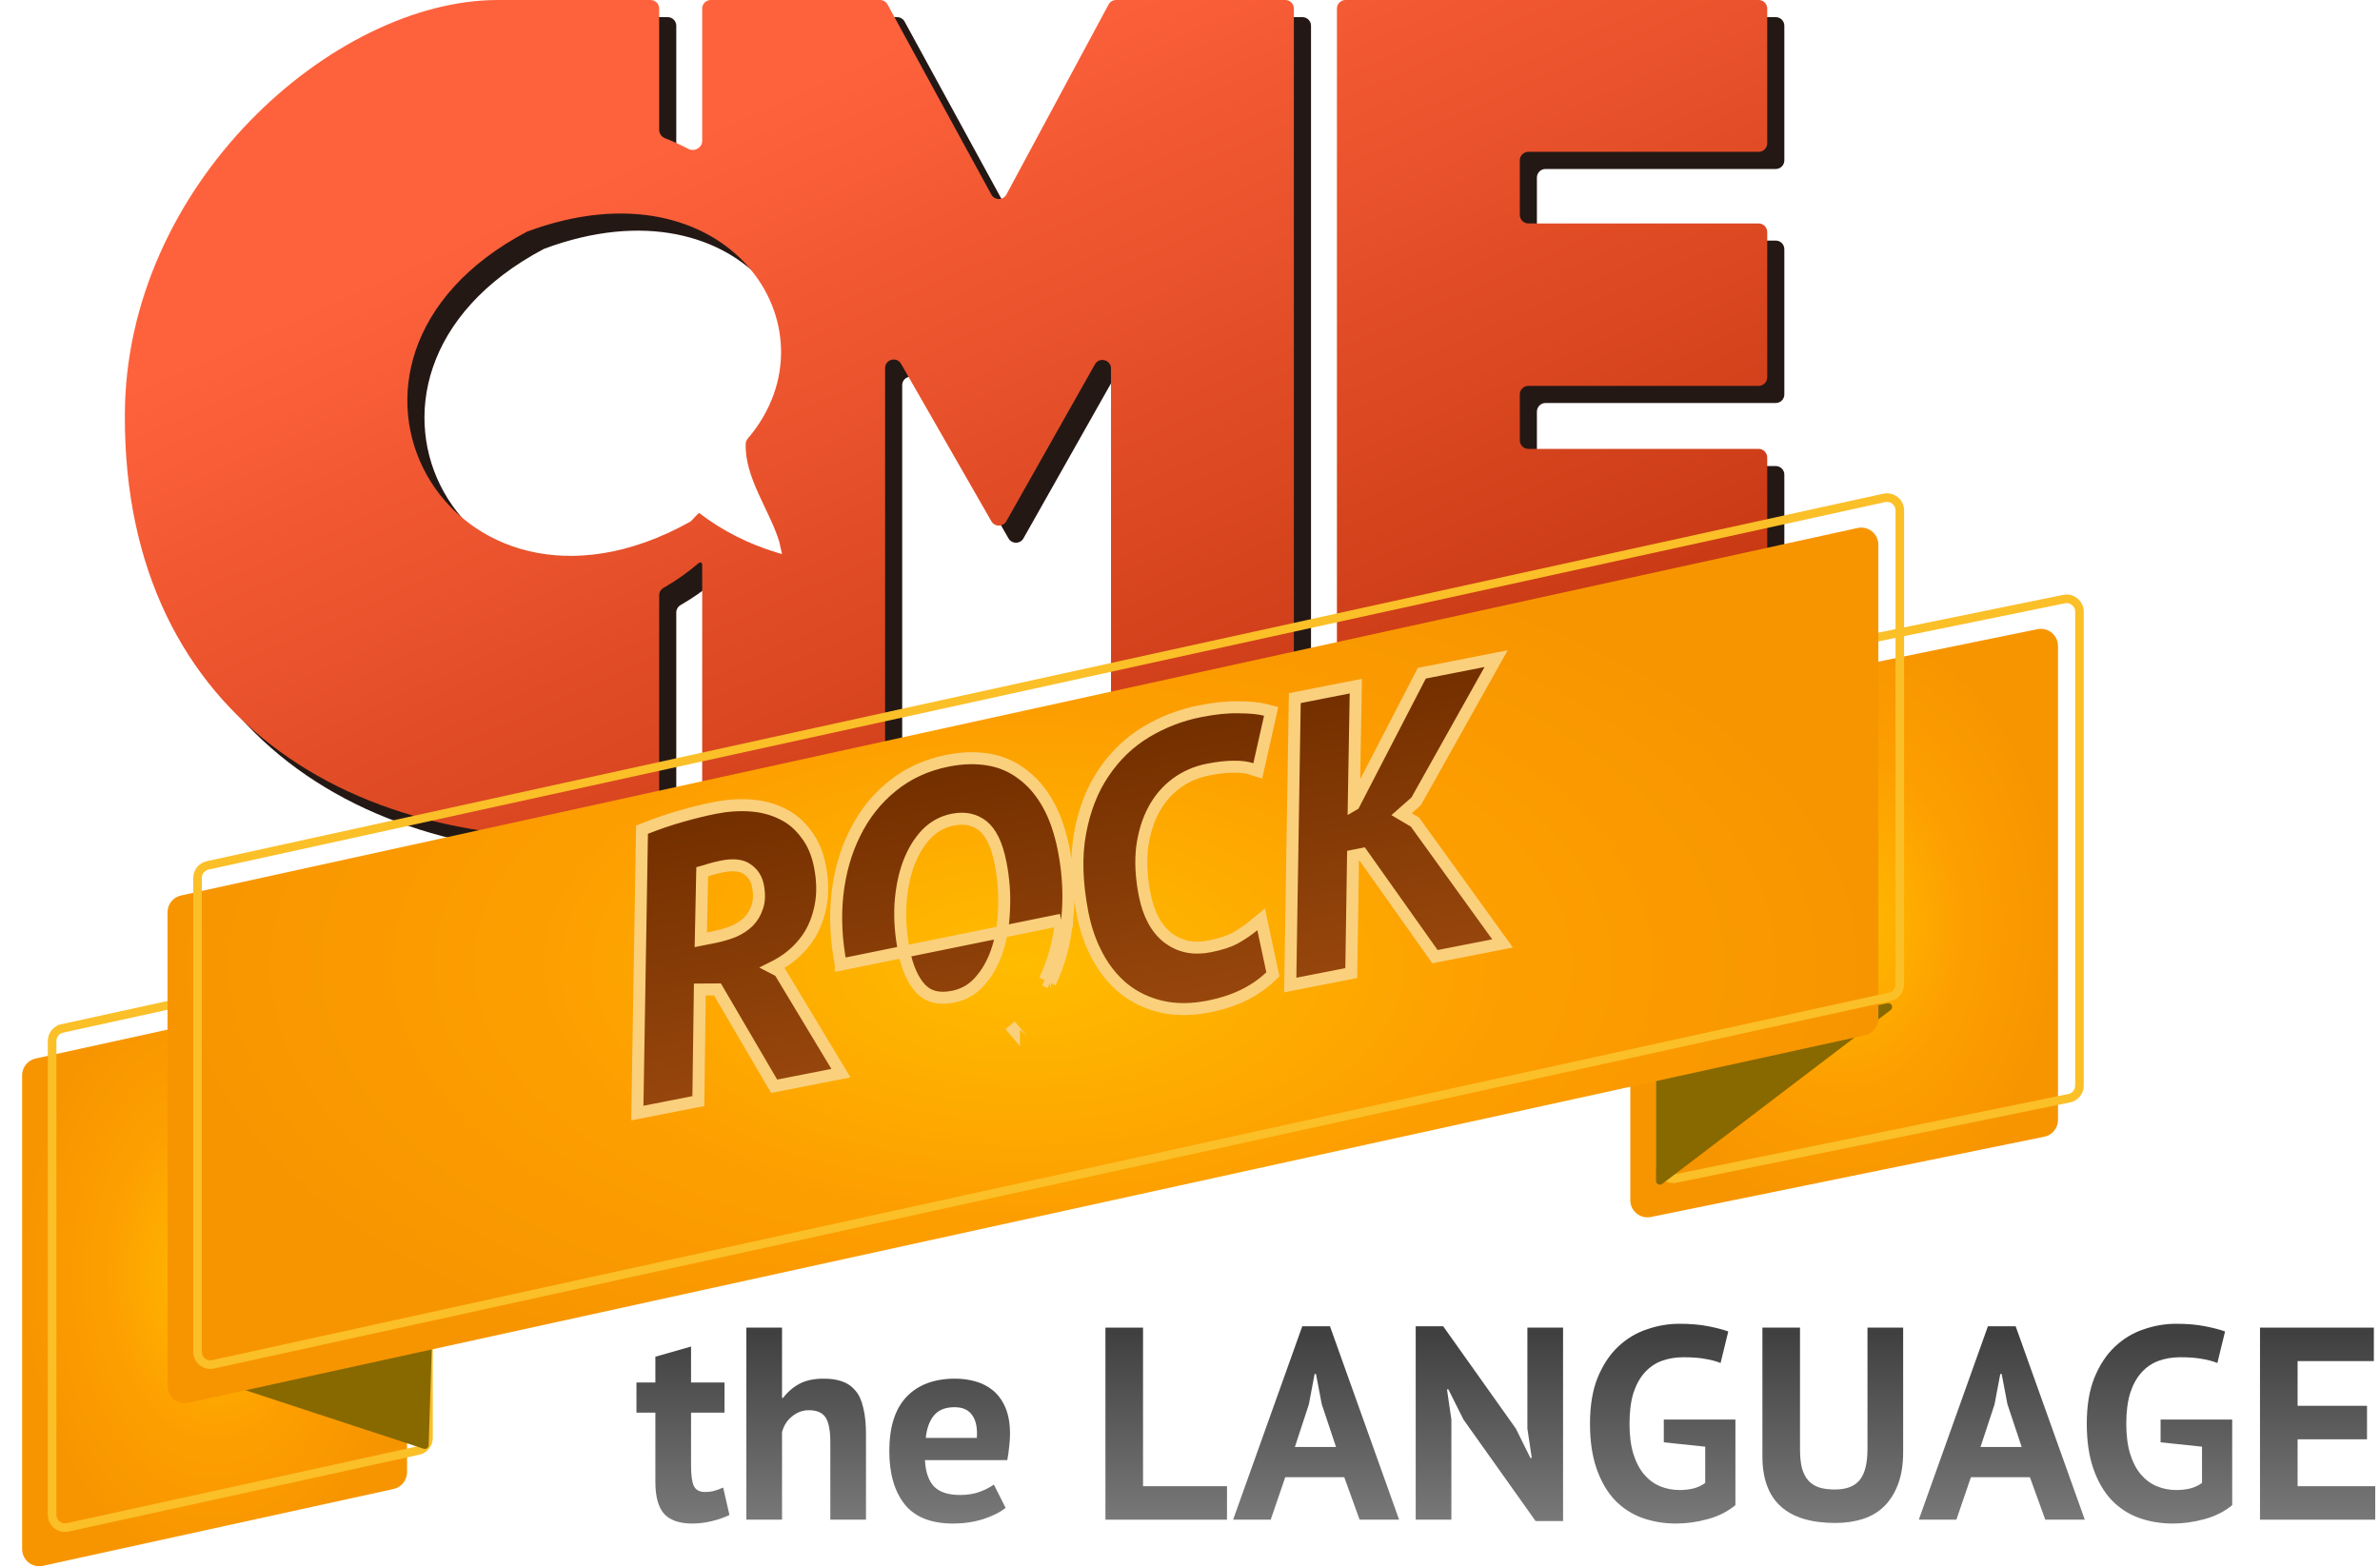 <svg width="79" height="52" viewBox="0 0 79 52" fill="none" xmlns="http://www.w3.org/2000/svg">
<path d="M44.945 27.916C44.945 28.073 45.072 28.2 45.229 28.2H58.944C59.101 28.2 59.228 28.073 59.228 27.916V15.754C59.228 15.597 59.101 15.47 58.944 15.47H51.3C51.143 15.47 51.015 15.342 51.015 15.185V13.662C51.015 13.505 51.143 13.377 51.3 13.377H58.944C59.101 13.377 59.228 13.25 59.228 13.093V8.271C59.228 8.113 59.101 7.986 58.944 7.986H51.3C51.143 7.986 51.015 7.858 51.015 7.701V5.893C51.015 5.736 51.143 5.609 51.3 5.609H58.944C59.101 5.609 59.228 5.481 59.228 5.324V0.854C59.228 0.697 59.101 0.569 58.944 0.569H45.229C45.072 0.569 44.945 0.697 44.945 0.854V27.916ZM33.974 7.026C33.867 7.225 33.582 7.225 33.474 7.027L30.028 0.718C29.978 0.626 29.882 0.569 29.778 0.569H24.161C24.004 0.569 23.877 0.697 23.877 0.854V5.247C23.877 5.473 23.62 5.617 23.419 5.512C23.176 5.385 22.893 5.253 22.647 5.159C22.53 5.115 22.448 5.005 22.448 4.881V0.854C22.448 0.697 22.321 0.569 22.163 0.569H17.092C11.639 0.569 4.712 6.701 4.712 14.372C4.685 24.6 12.662 29.258 22.195 28.229C22.339 28.213 22.448 28.091 22.448 27.947V20.332C22.448 20.227 22.506 20.132 22.597 20.08C22.991 19.855 23.371 19.588 23.735 19.28C23.822 19.206 23.877 19.226 23.877 19.34C23.878 20.473 23.877 26.54 23.877 27.92C23.877 28.078 24.004 28.2 24.161 28.2H29.662C29.82 28.2 29.947 28.073 29.947 27.916V12.788C29.947 12.496 30.333 12.394 30.479 12.646L33.477 17.873C33.586 18.064 33.863 18.063 33.971 17.871L36.913 12.663C37.057 12.408 37.446 12.51 37.446 12.803V27.916C37.446 28.073 37.573 28.2 37.73 28.2H43.232C43.389 28.2 43.517 28.073 43.517 27.916V0.854C43.517 0.697 43.389 0.569 43.232 0.569H37.616C37.511 0.569 37.415 0.627 37.365 0.719L33.974 7.026ZM26.311 18.897C25.429 18.625 24.57 18.207 23.776 17.598C23.761 17.587 23.594 17.774 23.526 17.847C23.51 17.864 23.49 17.879 23.47 17.891C15.486 22.334 9.975 12.527 18.057 8.26C24.685 5.79 28.512 11.46 25.39 15.127C25.35 15.174 25.323 15.233 25.321 15.295C25.282 16.429 26.118 17.504 26.436 18.556C26.444 18.582 26.529 18.961 26.525 18.96C26.453 18.94 26.382 18.919 26.311 18.897Z" fill="#241815"/>
<path d="M44.377 27.346C44.377 27.503 44.504 27.631 44.661 27.631H58.376C58.533 27.631 58.66 27.503 58.66 27.346V15.185C58.66 15.028 58.533 14.9 58.376 14.9H50.732C50.575 14.9 50.447 14.773 50.447 14.616V13.093C50.447 12.935 50.575 12.808 50.732 12.808H58.376C58.533 12.808 58.66 12.681 58.66 12.524V7.701C58.66 7.544 58.533 7.417 58.376 7.417H50.732C50.575 7.417 50.447 7.289 50.447 7.132V5.324C50.447 5.167 50.575 5.039 50.732 5.039H58.376C58.533 5.039 58.66 4.912 58.66 4.755V0.285C58.66 0.127 58.533 0 58.376 0H44.661C44.504 0 44.377 0.127 44.377 0.285V27.346ZM33.406 6.456C33.299 6.655 33.014 6.656 32.906 6.458L29.46 0.148C29.41 0.057 29.314 0 29.21 0H23.593C23.436 0 23.308 0.127 23.308 0.285V4.677C23.308 4.904 23.052 5.048 22.851 4.943C22.608 4.816 22.325 4.684 22.078 4.59C21.962 4.546 21.88 4.436 21.88 4.311V0.285C21.88 0.127 21.753 0 21.595 0H16.524C11.07 0 4.144 6.132 4.144 13.802C4.117 24.031 12.094 28.689 21.627 27.659C21.771 27.644 21.88 27.522 21.88 27.378V19.763C21.88 19.658 21.938 19.562 22.029 19.51C22.422 19.286 22.803 19.019 23.167 18.711C23.253 18.637 23.309 18.657 23.309 18.771C23.31 19.903 23.309 25.97 23.308 27.351C23.308 27.508 23.436 27.631 23.593 27.631H29.094C29.251 27.631 29.379 27.503 29.379 27.346V12.219C29.379 11.927 29.765 11.824 29.91 12.077L32.908 17.303C33.018 17.495 33.295 17.494 33.403 17.302L36.345 12.093C36.489 11.838 36.878 11.941 36.878 12.233V27.346C36.878 27.503 37.005 27.631 37.162 27.631H42.664C42.821 27.631 42.948 27.503 42.948 27.346V0.285C42.948 0.127 42.821 0 42.664 0H37.048C36.943 0 36.847 0.058 36.797 0.15L33.406 6.456ZM25.743 18.328C24.861 18.055 24.002 17.638 23.208 17.029C23.193 17.017 23.026 17.205 22.958 17.277C22.942 17.295 22.922 17.31 22.901 17.322C14.918 21.765 9.407 11.958 17.489 7.691C24.117 5.221 27.944 10.891 24.822 14.558C24.782 14.605 24.755 14.664 24.753 14.726C24.713 15.859 25.55 16.934 25.868 17.987C25.876 18.012 25.96 18.392 25.957 18.391C25.885 18.371 25.814 18.349 25.743 18.328Z" fill="url(#paint0_linear_385_2681)"/>
<g filter="url(#filter0_d_385_2681)">
<g filter="url(#filter1_i_385_2681)">
<path d="M1.588 33.416C1.588 33.148 1.774 32.917 2.035 32.86L13.674 30.309C14.029 30.231 14.365 30.501 14.365 30.865V46.592C14.365 46.859 14.179 47.091 13.918 47.148L2.279 49.699C1.924 49.777 1.588 49.507 1.588 49.143V33.416Z" fill="url(#paint1_radial_385_2681)"/>
</g>
<path d="M1.73 33.416C1.73 33.215 1.87 33.042 2.066 32.999L2.035 32.86L2.066 32.999L13.705 30.448C13.971 30.389 14.223 30.592 14.223 30.865V46.592C14.223 46.793 14.083 46.966 13.887 47.009L2.249 49.56C1.982 49.619 1.73 49.416 1.73 49.143V33.416Z" stroke="#FBBF28" stroke-width="0.285"/>
<g filter="url(#filter2_i_385_2681)">
<path d="M69.166 19.167C69.166 18.807 68.836 18.537 68.483 18.609L55.425 21.273C55.16 21.327 54.969 21.56 54.969 21.831V37.562C54.969 37.922 55.299 38.191 55.652 38.12L68.711 35.455C68.976 35.401 69.166 35.168 69.166 34.898V19.167Z" fill="url(#paint2_radial_385_2681)"/>
</g>
<path d="M69.024 19.167C69.024 18.897 68.776 18.695 68.512 18.748L55.453 21.413C55.254 21.453 55.111 21.628 55.111 21.831V37.562C55.111 37.832 55.359 38.034 55.624 37.98L68.682 35.316C68.881 35.276 69.024 35.101 69.024 34.898V19.167Z" stroke="#FBBF28" stroke-width="0.285"/>
<path d="M55.174 38.159L62.756 32.389C62.864 32.306 62.785 32.135 62.652 32.162L55.071 33.736C55.011 33.748 54.969 33.8 54.969 33.861V38.057C54.969 38.163 55.09 38.223 55.174 38.159Z" fill="#886900"/>
<path d="M14.061 46.95L6.848 44.582C6.725 44.541 6.733 44.365 6.858 44.336L14.203 42.626C14.285 42.607 14.362 42.67 14.36 42.754L14.229 46.833C14.226 46.918 14.142 46.977 14.061 46.95Z" fill="#886900"/>
<g filter="url(#filter3_i_385_2681)">
<path d="M6.415 28.004C6.415 27.736 6.601 27.505 6.862 27.448L62.512 15.25C62.867 15.172 63.203 15.443 63.203 15.806V31.533C63.203 31.801 63.017 32.032 62.756 32.089L7.106 44.287C6.751 44.365 6.415 44.095 6.415 43.731V28.004Z" fill="url(#paint3_radial_385_2681)"/>
</g>
<path d="M6.557 28.004C6.557 27.803 6.697 27.63 6.892 27.587L62.542 15.389C62.809 15.331 63.061 15.534 63.061 15.806V31.533C63.061 31.734 62.921 31.907 62.725 31.95L7.075 44.148C6.809 44.207 6.557 44.004 6.557 43.731V28.004Z" stroke="#FBBF28" stroke-width="0.285"/>
</g>
<path d="M21.126 45.889H21.754V45.033L22.938 44.696V45.889H24.049V46.891H22.938V48.64C22.938 48.956 22.968 49.183 23.029 49.323C23.096 49.456 23.217 49.523 23.393 49.523C23.515 49.523 23.618 49.511 23.703 49.487C23.794 49.462 23.894 49.426 24.004 49.377L24.213 50.288C24.049 50.367 23.858 50.434 23.639 50.489C23.421 50.543 23.199 50.571 22.975 50.571C22.556 50.571 22.246 50.464 22.046 50.252C21.851 50.033 21.754 49.678 21.754 49.186V46.891H21.126V45.889Z" fill="url(#paint4_linear_385_2681)"/>
<path d="M27.561 50.443V47.857C27.561 47.486 27.51 47.219 27.407 47.055C27.303 46.891 27.115 46.809 26.842 46.809C26.642 46.809 26.456 46.879 26.286 47.019C26.122 47.152 26.013 47.325 25.958 47.538V50.443H24.774V44.068H25.958V46.399H25.995C26.141 46.205 26.32 46.05 26.532 45.935C26.745 45.82 27.015 45.762 27.343 45.762C27.573 45.762 27.777 45.792 27.953 45.853C28.129 45.914 28.275 46.014 28.39 46.154C28.512 46.293 28.6 46.484 28.654 46.727C28.715 46.964 28.745 47.259 28.745 47.611V50.443H27.561Z" fill="url(#paint5_linear_385_2681)"/>
<path d="M33.38 50.051C33.198 50.197 32.949 50.322 32.633 50.425C32.324 50.522 31.993 50.571 31.641 50.571C30.906 50.571 30.369 50.358 30.029 49.933C29.689 49.502 29.519 48.913 29.519 48.166C29.519 47.365 29.71 46.764 30.093 46.363C30.475 45.962 31.012 45.762 31.704 45.762C31.935 45.762 32.16 45.792 32.378 45.853C32.597 45.914 32.791 46.014 32.961 46.154C33.131 46.293 33.268 46.481 33.371 46.718C33.474 46.955 33.526 47.249 33.526 47.602C33.526 47.729 33.517 47.866 33.499 48.011C33.486 48.157 33.465 48.309 33.435 48.467H30.703C30.721 48.849 30.818 49.138 30.994 49.332C31.176 49.526 31.468 49.623 31.868 49.623C32.117 49.623 32.339 49.587 32.533 49.514C32.734 49.435 32.885 49.356 32.989 49.277L33.38 50.051ZM31.686 46.709C31.377 46.709 31.146 46.803 30.994 46.991C30.848 47.174 30.76 47.419 30.73 47.729H32.424C32.448 47.401 32.397 47.149 32.269 46.973C32.148 46.797 31.953 46.709 31.686 46.709Z" fill="url(#paint6_linear_385_2681)"/>
<path d="M40.728 50.443H36.693V44.068H37.941V49.332H40.728V50.443Z" fill="url(#paint7_linear_385_2681)"/>
<path d="M44.62 49.032H42.662L42.179 50.443H40.931L43.227 44.022H44.146L46.441 50.443H45.13L44.62 49.032ZM42.981 48.03H44.347L43.873 46.609L43.682 45.607H43.636L43.445 46.618L42.981 48.03Z" fill="url(#paint8_linear_385_2681)"/>
<path d="M48.577 47.119L48.076 46.117H48.03L48.176 47.119V50.443H46.992V44.022H47.903L50.316 47.419L50.799 48.394H50.845L50.699 47.419V44.068H51.883V50.489H50.972L48.577 47.119Z" fill="url(#paint9_linear_385_2681)"/>
<path d="M55.227 47.119H57.604V49.96C57.349 50.173 57.043 50.328 56.684 50.425C56.332 50.522 55.983 50.571 55.637 50.571C55.23 50.571 54.851 50.507 54.499 50.379C54.153 50.252 53.852 50.054 53.597 49.787C53.342 49.514 53.142 49.168 52.996 48.749C52.85 48.33 52.777 47.832 52.777 47.255C52.777 46.654 52.862 46.144 53.032 45.725C53.209 45.3 53.436 44.957 53.715 44.696C54.001 44.429 54.32 44.238 54.672 44.123C55.024 44.001 55.382 43.94 55.746 43.94C56.111 43.94 56.429 43.968 56.703 44.022C56.982 44.077 57.204 44.135 57.367 44.195L57.112 45.243C56.961 45.182 56.791 45.136 56.602 45.106C56.414 45.07 56.175 45.051 55.883 45.051C55.622 45.051 55.382 45.091 55.164 45.17C54.945 45.249 54.754 45.379 54.59 45.562C54.432 45.738 54.307 45.965 54.216 46.245C54.131 46.524 54.089 46.864 54.089 47.265C54.089 47.647 54.131 47.978 54.216 48.257C54.301 48.531 54.42 48.758 54.572 48.94C54.723 49.117 54.899 49.247 55.1 49.332C55.306 49.417 55.525 49.459 55.755 49.459C55.913 49.459 56.068 49.441 56.22 49.405C56.372 49.362 56.499 49.302 56.602 49.223V48.02L55.227 47.875V47.119Z" fill="url(#paint10_linear_385_2681)"/>
<path d="M61.988 44.068H63.172V48.184C63.172 48.597 63.118 48.953 63.008 49.25C62.899 49.547 62.747 49.793 62.553 49.988C62.359 50.182 62.122 50.325 61.843 50.416C61.563 50.507 61.257 50.552 60.923 50.552C59.308 50.552 58.5 49.815 58.5 48.339V44.068H59.748V48.093C59.748 48.342 59.769 48.555 59.812 48.731C59.86 48.901 59.933 49.041 60.03 49.15C60.127 49.253 60.249 49.329 60.395 49.377C60.54 49.42 60.71 49.441 60.905 49.441C61.287 49.441 61.563 49.335 61.733 49.123C61.903 48.91 61.988 48.567 61.988 48.093V44.068Z" fill="url(#paint11_linear_385_2681)"/>
<path d="M67.379 49.032H65.421L64.939 50.443H63.691L65.986 44.022H66.906L69.201 50.443H67.89L67.379 49.032ZM65.74 48.03H67.106L66.633 46.609L66.442 45.607H66.396L66.205 46.618L65.74 48.03Z" fill="url(#paint12_linear_385_2681)"/>
<path d="M71.717 47.119H74.094V49.96C73.839 50.173 73.532 50.328 73.174 50.425C72.822 50.522 72.473 50.571 72.126 50.571C71.72 50.571 71.34 50.507 70.988 50.379C70.642 50.252 70.341 50.054 70.086 49.787C69.831 49.514 69.631 49.168 69.485 48.749C69.34 48.33 69.267 47.832 69.267 47.255C69.267 46.654 69.352 46.144 69.522 45.725C69.698 45.3 69.925 44.957 70.205 44.696C70.49 44.429 70.809 44.238 71.161 44.123C71.513 44.001 71.871 43.94 72.236 43.94C72.6 43.94 72.919 43.968 73.192 44.022C73.471 44.077 73.693 44.135 73.857 44.195L73.602 45.243C73.45 45.182 73.28 45.136 73.092 45.106C72.904 45.07 72.664 45.051 72.372 45.051C72.111 45.051 71.871 45.091 71.653 45.17C71.434 45.249 71.243 45.379 71.079 45.562C70.921 45.738 70.797 45.965 70.706 46.245C70.621 46.524 70.578 46.864 70.578 47.265C70.578 47.647 70.621 47.978 70.706 48.257C70.791 48.531 70.909 48.758 71.061 48.94C71.213 49.117 71.389 49.247 71.589 49.332C71.796 49.417 72.014 49.459 72.245 49.459C72.403 49.459 72.558 49.441 72.709 49.405C72.861 49.362 72.989 49.302 73.092 49.223V48.02L71.717 47.875V47.119Z" fill="url(#paint13_linear_385_2681)"/>
<path d="M75.017 44.068H78.796V45.179H76.265V46.663H78.569V47.775H76.265V49.332H78.842V50.443H75.017V44.068Z" fill="url(#paint14_linear_385_2681)"/>
<path d="M35.42 30.552C35.504 29.797 35.468 29.018 35.312 28.216C35.195 27.617 35.02 27.105 34.782 26.685C34.547 26.268 34.261 25.934 33.923 25.69C33.591 25.436 33.212 25.276 32.788 25.209C32.377 25.142 31.936 25.156 31.467 25.248C30.754 25.388 30.131 25.673 29.604 26.105C29.088 26.523 28.678 27.043 28.375 27.661C28.071 28.27 27.878 28.953 27.794 29.707L27.794 29.709C27.716 30.454 27.755 31.224 27.91 32.017L27.91 32.018L35.222 30.531M35.42 30.552C35.42 30.553 35.42 30.553 35.42 30.553L35.222 30.531M35.42 30.552C35.42 30.552 35.42 30.552 35.42 30.551L35.222 30.531M35.42 30.552C35.345 31.305 35.158 31.995 34.857 32.62M35.222 30.531C35.149 31.264 34.967 31.932 34.678 32.534M34.857 32.62C34.857 32.62 34.857 32.62 34.858 32.62L34.678 32.534M34.857 32.62C34.857 32.62 34.857 32.62 34.857 32.62L34.678 32.534M34.857 32.62L34.678 32.534M21.433 27.492L21.31 27.541L21.308 27.673L21.159 36.7L21.155 36.946L21.396 36.899L23.021 36.58L23.18 36.549L23.182 36.388L23.23 32.846L23.815 32.842L25.625 35.934L25.696 36.056L25.835 36.029L27.635 35.676L27.914 35.621L27.767 35.378L25.906 32.289L25.877 32.241L25.828 32.215L25.643 32.119C25.805 32.039 25.962 31.947 26.113 31.841L26.113 31.841L26.115 31.84C26.4 31.635 26.64 31.388 26.835 31.099L26.835 31.099L26.837 31.096C27.032 30.795 27.164 30.452 27.237 30.071C27.318 29.67 27.309 29.23 27.216 28.752C27.133 28.329 26.98 27.967 26.751 27.675C26.534 27.38 26.267 27.156 25.951 27.007C25.637 26.852 25.289 26.762 24.907 26.736C24.529 26.71 24.14 26.737 23.741 26.815C23.409 26.88 23.04 26.97 22.634 27.085C22.226 27.2 21.825 27.336 21.433 27.492ZM25.139 30.095L25.139 30.095L25.137 30.101C25.077 30.293 24.979 30.456 24.844 30.594C24.712 30.724 24.547 30.833 24.345 30.92C24.132 31.003 23.911 31.066 23.682 31.111L23.262 31.194L23.309 28.933C23.371 28.914 23.441 28.894 23.518 28.874L23.518 28.875L23.528 28.871C23.667 28.828 23.817 28.79 23.977 28.759C24.375 28.681 24.638 28.731 24.807 28.855L24.807 28.855L24.81 28.857C24.998 28.989 25.113 29.167 25.158 29.401C25.214 29.686 25.202 29.915 25.139 30.095ZM33.657 34.184C33.657 34.183 33.658 34.183 33.658 34.183L33.529 34.032L33.657 34.184C33.657 34.184 33.657 34.184 33.657 34.184ZM33.326 30.205L33.326 30.208C33.307 30.714 33.227 31.174 33.085 31.588C32.943 31.994 32.745 32.331 32.494 32.604C32.259 32.858 31.973 33.017 31.631 33.084C31.155 33.178 30.816 33.08 30.57 32.828C30.31 32.55 30.116 32.132 30.004 31.555C29.9 31.02 29.862 30.504 29.89 30.005C29.925 29.495 30.017 29.047 30.162 28.657C30.314 28.258 30.514 27.933 30.758 27.678C31.005 27.428 31.294 27.272 31.628 27.206C32.03 27.128 32.352 27.201 32.617 27.409C32.879 27.615 33.088 28.012 33.213 28.653C33.315 29.18 33.353 29.697 33.326 30.205ZM42.171 32.417L42.251 32.34L42.228 32.231L41.93 30.836L41.862 30.516L41.609 30.723C41.425 30.875 41.221 31.014 40.997 31.14C40.794 31.25 40.515 31.342 40.152 31.413C39.61 31.52 39.155 31.421 38.769 31.13C38.391 30.837 38.126 30.366 37.994 29.689C37.882 29.114 37.856 28.592 37.912 28.12C37.977 27.643 38.106 27.229 38.296 26.877C38.486 26.524 38.735 26.234 39.043 26.005C39.351 25.777 39.702 25.623 40.1 25.545C40.45 25.477 40.736 25.446 40.96 25.45L40.96 25.45L40.967 25.45C41.192 25.446 41.383 25.472 41.542 25.523L41.749 25.589L41.797 25.377L42.152 23.801L42.194 23.613L42.008 23.565C41.775 23.505 41.475 23.478 41.114 23.478C40.747 23.468 40.321 23.512 39.838 23.607C39.207 23.73 38.61 23.96 38.048 24.294L38.047 24.295C37.487 24.631 37.017 25.082 36.639 25.643C36.257 26.2 35.997 26.869 35.854 27.645C35.708 28.422 35.737 29.313 35.932 30.314C36.033 30.832 36.197 31.305 36.425 31.731C36.654 32.16 36.944 32.521 37.295 32.811L37.295 32.811L37.298 32.813C37.66 33.104 38.079 33.304 38.551 33.414C39.028 33.525 39.554 33.52 40.126 33.408C40.964 33.244 41.649 32.916 42.171 32.417ZM46.523 27.025L46.981 26.622L47.007 26.6L47.023 26.57L49.45 22.238L49.661 21.862L49.239 21.945L47.288 22.328L47.194 22.346L47.15 22.432L44.941 26.701L44.936 26.704L45 23.022L45.004 22.776L44.762 22.823L43.137 23.142L42.979 23.173L42.976 23.334L42.831 32.451L42.828 32.697L43.069 32.649L44.694 32.331L44.852 32.3L44.855 32.138L44.912 28.406L45.215 28.346L47.557 31.65L47.631 31.755L47.757 31.73L49.57 31.375L49.875 31.315L49.693 31.063L46.991 27.321L46.967 27.287L46.931 27.266L46.523 27.025Z" fill="url(#paint15_linear_385_2681)" stroke="#FAD07D" stroke-width="0.398"/>
<defs>
<filter id="filter0_d_385_2681" x="0.449" y="15.236" width="69.855" height="36.753" filterUnits="userSpaceOnUse" color-interpolation-filters="sRGB">
<feFlood flood-opacity="0" result="BackgroundImageFix"/>
<feColorMatrix in="SourceAlpha" type="matrix" values="0 0 0 0 0 0 0 0 0 0 0 0 0 0 0 0 0 0 127 0" result="hardAlpha"/>
<feOffset dy="1.138"/>
<feGaussianBlur stdDeviation="0.569"/>
<feComposite in2="hardAlpha" operator="out"/>
<feColorMatrix type="matrix" values="0 0 0 0 0 0 0 0 0 0 0 0 0 0 0 0 0 0 0.25 0"/>
<feBlend mode="normal" in2="BackgroundImageFix" result="effect1_dropShadow_385_2681"/>
<feBlend mode="normal" in="SourceGraphic" in2="effect1_dropShadow_385_2681" result="shape"/>
</filter>
<filter id="filter1_i_385_2681" x="0.734" y="30.295" width="13.631" height="20.556" filterUnits="userSpaceOnUse" color-interpolation-filters="sRGB">
<feFlood flood-opacity="0" result="BackgroundImageFix"/>
<feBlend mode="normal" in="SourceGraphic" in2="BackgroundImageFix" result="shape"/>
<feColorMatrix in="SourceAlpha" type="matrix" values="0 0 0 0 0 0 0 0 0 0 0 0 0 0 0 0 0 0 127 0" result="hardAlpha"/>
<feOffset dx="-0.854" dy="1.138"/>
<feGaussianBlur stdDeviation="0.569"/>
<feComposite in2="hardAlpha" operator="arithmetic" k2="-1" k3="1"/>
<feColorMatrix type="matrix" values="0 0 0 0 0.984 0 0 0 0 0.749 0 0 0 0 0.157 0 0 0 0.85 0"/>
<feBlend mode="normal" in2="shape" result="effect1_innerShadow_385_2681"/>
</filter>
<filter id="filter2_i_385_2681" x="54.115" y="18.598" width="15.051" height="20.672" filterUnits="userSpaceOnUse" color-interpolation-filters="sRGB">
<feFlood flood-opacity="0" result="BackgroundImageFix"/>
<feBlend mode="normal" in="SourceGraphic" in2="BackgroundImageFix" result="shape"/>
<feColorMatrix in="SourceAlpha" type="matrix" values="0 0 0 0 0 0 0 0 0 0 0 0 0 0 0 0 0 0 127 0" result="hardAlpha"/>
<feOffset dx="-0.854" dy="1.138"/>
<feGaussianBlur stdDeviation="0.569"/>
<feComposite in2="hardAlpha" operator="arithmetic" k2="-1" k3="1"/>
<feColorMatrix type="matrix" values="0 0 0 0 0.984 0 0 0 0 0.749 0 0 0 0 0.157 0 0 0 0.85 0"/>
<feBlend mode="normal" in2="shape" result="effect1_innerShadow_385_2681"/>
</filter>
<filter id="filter3_i_385_2681" x="5.561" y="15.236" width="57.642" height="30.203" filterUnits="userSpaceOnUse" color-interpolation-filters="sRGB">
<feFlood flood-opacity="0" result="BackgroundImageFix"/>
<feBlend mode="normal" in="SourceGraphic" in2="BackgroundImageFix" result="shape"/>
<feColorMatrix in="SourceAlpha" type="matrix" values="0 0 0 0 0 0 0 0 0 0 0 0 0 0 0 0 0 0 127 0" result="hardAlpha"/>
<feOffset dx="-0.854" dy="1.138"/>
<feGaussianBlur stdDeviation="0.569"/>
<feComposite in2="hardAlpha" operator="arithmetic" k2="-1" k3="1"/>
<feColorMatrix type="matrix" values="0 0 0 0 0.984 0 0 0 0 0.749 0 0 0 0 0.157 0 0 0 0.85 0"/>
<feBlend mode="normal" in2="shape" result="effect1_innerShadow_385_2681"/>
</filter>
<linearGradient id="paint0_linear_385_2681" x1="32.68" y1="6.43278e-06" x2="46.142" y2="29.93" gradientUnits="userSpaceOnUse">
<stop stop-color="#FE623C"/>
<stop offset="1" stop-color="#BE320C"/>
</linearGradient>
<radialGradient id="paint1_radial_385_2681" cx="0" cy="0" r="1" gradientUnits="userSpaceOnUse" gradientTransform="translate(7.977 40.004) rotate(90) scale(9.847 6.389)">
<stop stop-color="#FFBC00"/>
<stop offset="0.57" stop-color="#FD9E00"/>
<stop offset="1" stop-color="#F79500"/>
</radialGradient>
<radialGradient id="paint2_radial_385_2681" cx="0" cy="0" r="1" gradientUnits="userSpaceOnUse" gradientTransform="translate(62.068 28.364) rotate(90) scale(9.895 7.099)">
<stop stop-color="#FFBC00"/>
<stop offset="0.57" stop-color="#FD9E00"/>
<stop offset="1" stop-color="#F79500"/>
</radialGradient>
<radialGradient id="paint3_radial_385_2681" cx="0" cy="0" r="1" gradientUnits="userSpaceOnUse" gradientTransform="translate(34.809 29.769) rotate(90) scale(14.67 28.394)">
<stop stop-color="#FFBC00"/>
<stop offset="0.57" stop-color="#FD9E00"/>
<stop offset="1" stop-color="#F79500"/>
</radialGradient>
<linearGradient id="paint4_linear_385_2681" x1="48.87" y1="44.235" x2="48.87" y2="51.552" gradientUnits="userSpaceOnUse">
<stop stop-color="#404040"/>
<stop offset="1" stop-color="#828282"/>
</linearGradient>
<linearGradient id="paint5_linear_385_2681" x1="48.87" y1="44.235" x2="48.87" y2="51.552" gradientUnits="userSpaceOnUse">
<stop stop-color="#404040"/>
<stop offset="1" stop-color="#828282"/>
</linearGradient>
<linearGradient id="paint6_linear_385_2681" x1="48.87" y1="44.235" x2="48.87" y2="51.552" gradientUnits="userSpaceOnUse">
<stop stop-color="#404040"/>
<stop offset="1" stop-color="#828282"/>
</linearGradient>
<linearGradient id="paint7_linear_385_2681" x1="48.87" y1="44.235" x2="48.87" y2="51.552" gradientUnits="userSpaceOnUse">
<stop stop-color="#404040"/>
<stop offset="1" stop-color="#828282"/>
</linearGradient>
<linearGradient id="paint8_linear_385_2681" x1="48.87" y1="44.235" x2="48.87" y2="51.552" gradientUnits="userSpaceOnUse">
<stop stop-color="#404040"/>
<stop offset="1" stop-color="#828282"/>
</linearGradient>
<linearGradient id="paint9_linear_385_2681" x1="48.87" y1="44.235" x2="48.87" y2="51.552" gradientUnits="userSpaceOnUse">
<stop stop-color="#404040"/>
<stop offset="1" stop-color="#828282"/>
</linearGradient>
<linearGradient id="paint10_linear_385_2681" x1="48.87" y1="44.235" x2="48.87" y2="51.552" gradientUnits="userSpaceOnUse">
<stop stop-color="#404040"/>
<stop offset="1" stop-color="#828282"/>
</linearGradient>
<linearGradient id="paint11_linear_385_2681" x1="48.87" y1="44.235" x2="48.87" y2="51.552" gradientUnits="userSpaceOnUse">
<stop stop-color="#404040"/>
<stop offset="1" stop-color="#828282"/>
</linearGradient>
<linearGradient id="paint12_linear_385_2681" x1="48.87" y1="44.235" x2="48.87" y2="51.552" gradientUnits="userSpaceOnUse">
<stop stop-color="#404040"/>
<stop offset="1" stop-color="#828282"/>
</linearGradient>
<linearGradient id="paint13_linear_385_2681" x1="48.87" y1="44.235" x2="48.87" y2="51.552" gradientUnits="userSpaceOnUse">
<stop stop-color="#404040"/>
<stop offset="1" stop-color="#828282"/>
</linearGradient>
<linearGradient id="paint14_linear_385_2681" x1="48.87" y1="44.235" x2="48.87" y2="51.552" gradientUnits="userSpaceOnUse">
<stop stop-color="#404040"/>
<stop offset="1" stop-color="#828282"/>
</linearGradient>
<linearGradient id="paint15_linear_385_2681" x1="33.342" y1="25.492" x2="35.152" y2="34.722" gradientUnits="userSpaceOnUse">
<stop stop-color="#753000"/>
<stop offset="1" stop-color="#99480D"/>
</linearGradient>
</defs>
</svg>
